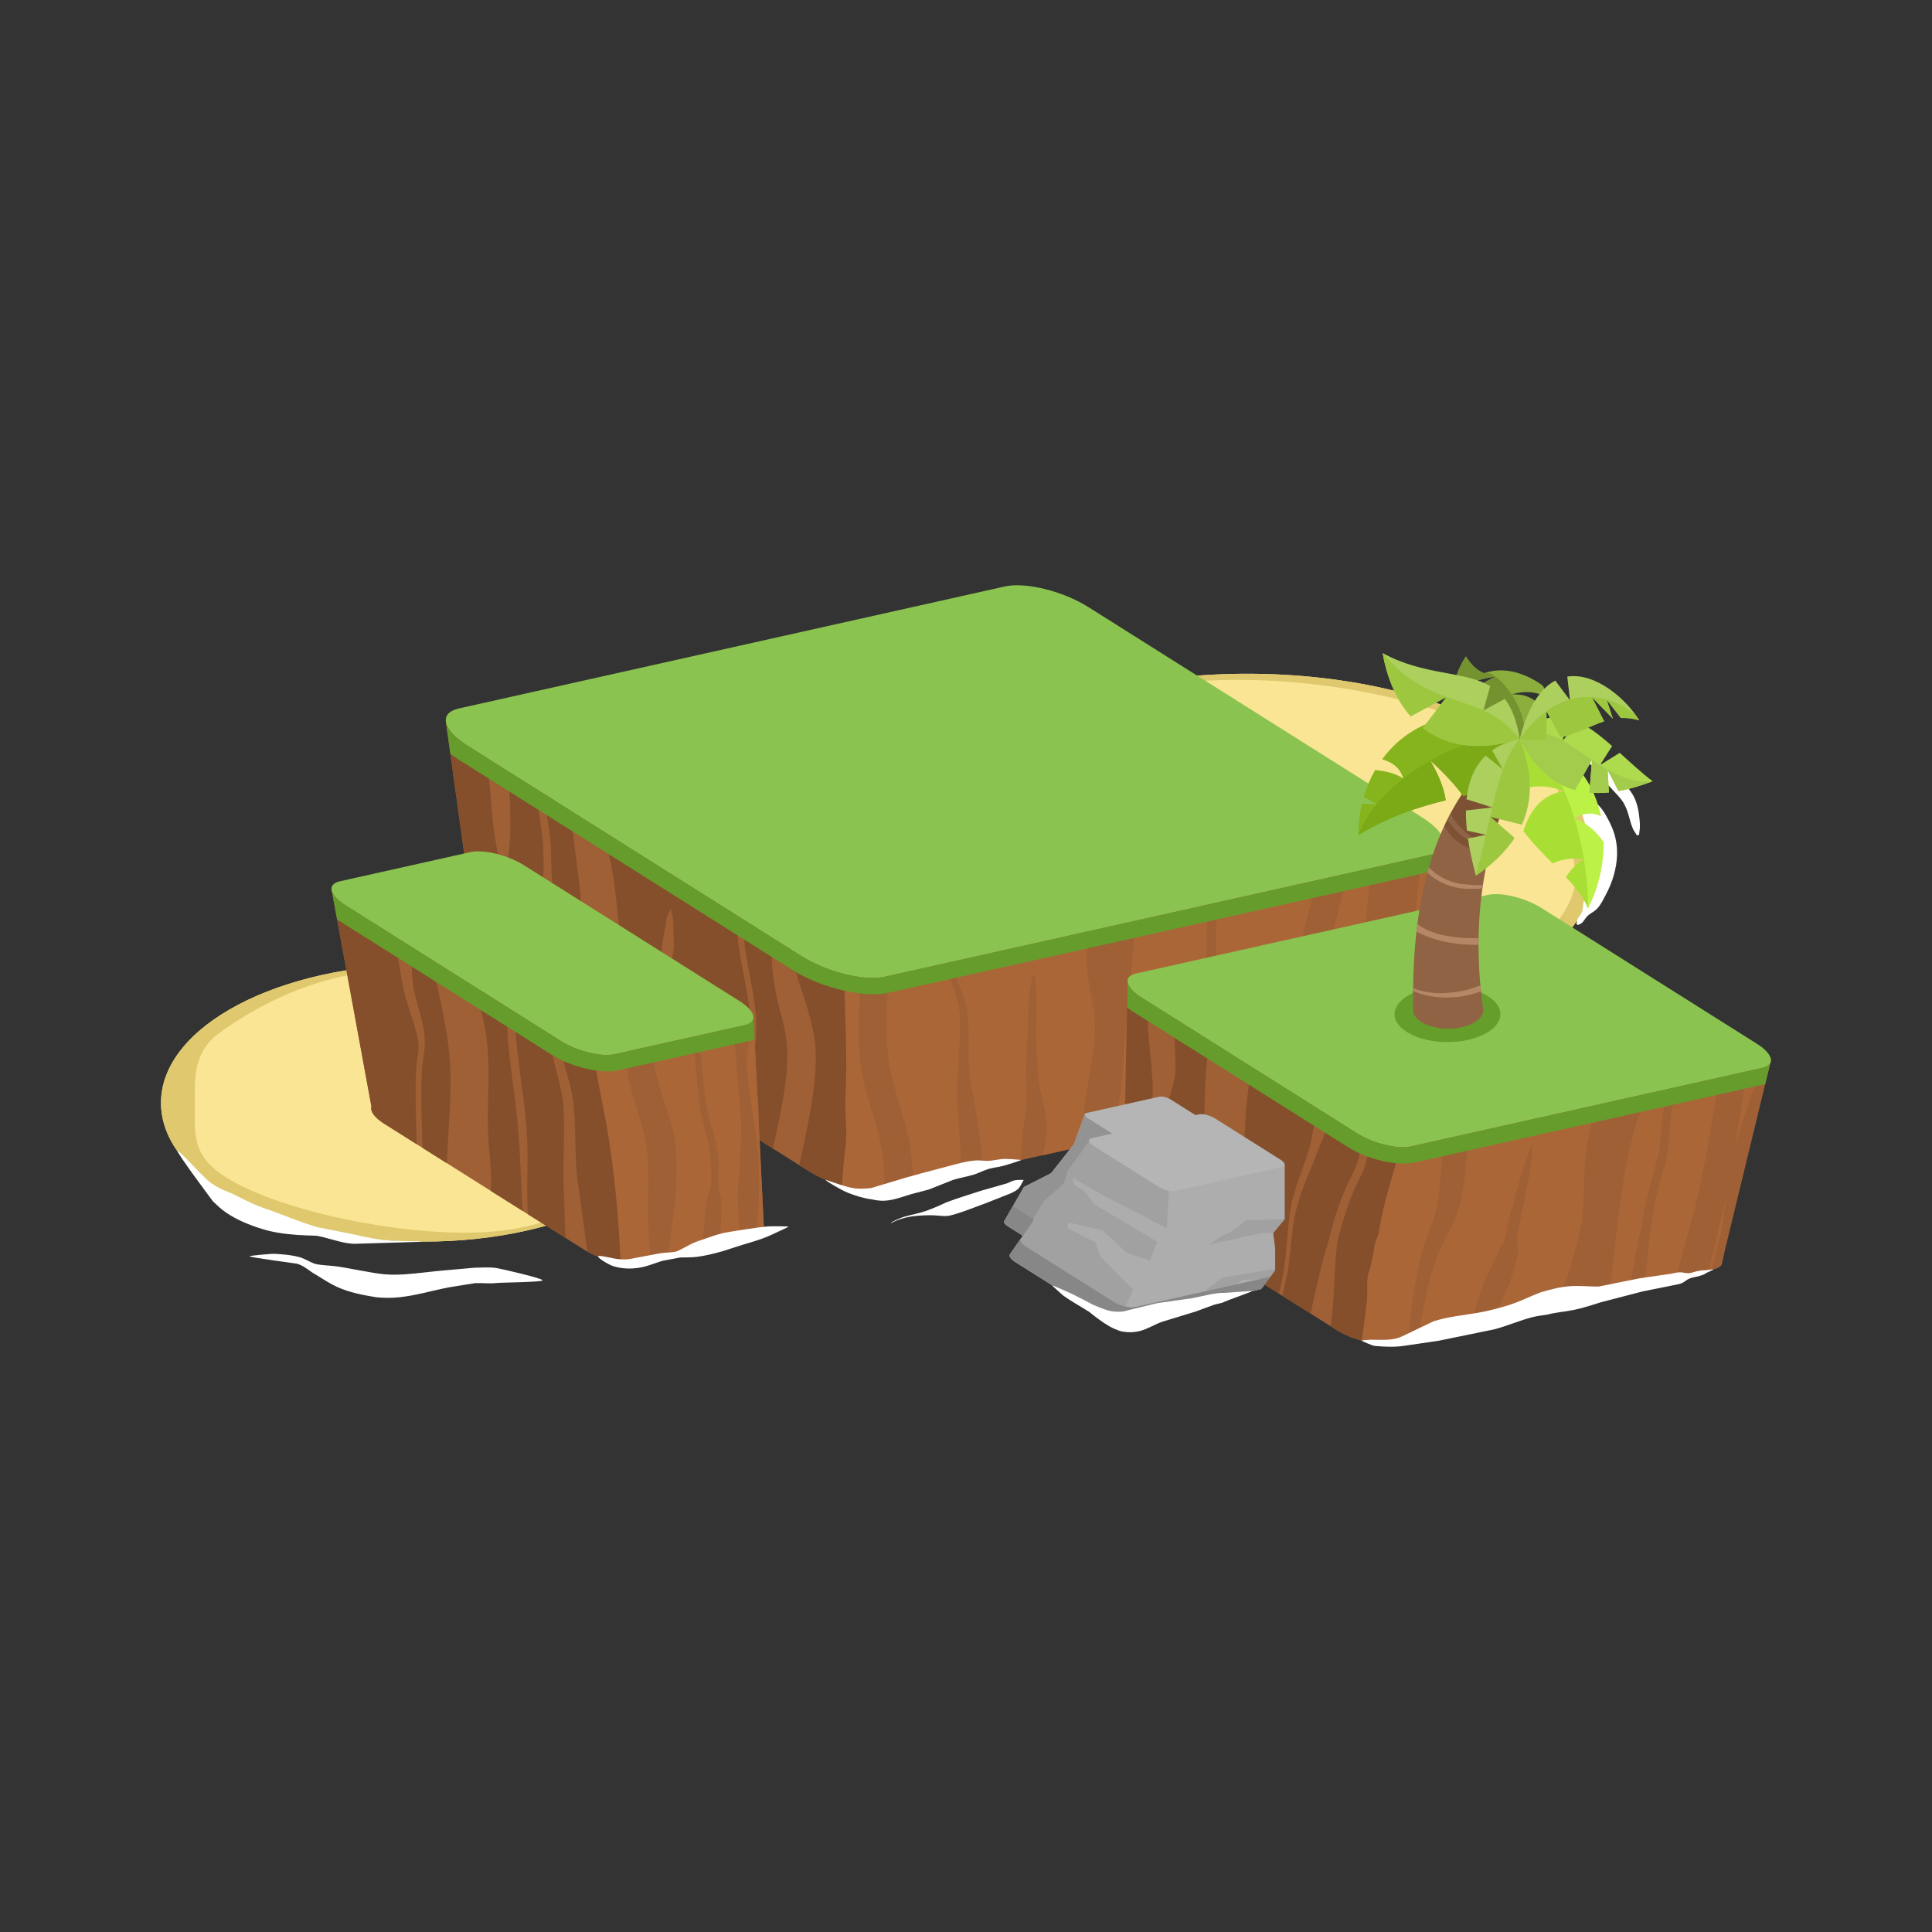 <?xml version="1.0" encoding="UTF-8" standalone="no"?><!DOCTYPE svg PUBLIC "-//W3C//DTD SVG 1.1//EN" "http://www.w3.org/Graphics/SVG/1.1/DTD/svg11.dtd"><svg width="100%" height="100%" viewBox="0 0 300 300" version="1.1" xmlns="http://www.w3.org/2000/svg" xmlns:xlink="http://www.w3.org/1999/xlink" xml:space="preserve" xmlns:serif="http://www.serif.com/" style="fill-rule:evenodd;clip-rule:evenodd;stroke-linejoin:round;stroke-miterlimit:2;"><rect x="0" y="0" width="300" height="300" fill="#333333" stroke="none"/><g id="_250" serif:id="250"><g id="_12" serif:id="12"><g><g><path d="M193.7,104.621c30,-0 54.356,12.85 54.356,28.679c-0,15.828 -24.356,28.679 -54.356,28.679c-29.999,-0 -54.355,-12.851 -54.355,-28.679c-0,-15.829 24.356,-28.679 54.355,-28.679Zm-127.874,45.092c22.532,0 40.826,9.652 40.826,21.541c-0,11.888 -18.294,21.54 -40.826,21.54c-22.533,0 -40.826,-9.652 -40.826,-21.54c-0,-11.889 18.293,-21.541 40.826,-21.541Z" style="fill:#f9e594;"/><path d="M193.7,104.621c30,-0 54.356,12.85 54.356,28.679c-0,15.828 -24.356,28.679 -54.356,28.679c-29.999,-0 -54.355,-12.851 -54.355,-28.679c-0,-15.829 24.356,-28.679 54.355,-28.679Zm-1.682,0.945c-17.467,0 -31.298,5.671 -40.9,12.58c-5.937,4.272 -9.582,9.455 -9.582,15.154c0,5.698 3.645,10.881 9.582,15.153c9.602,6.91 25.115,11.334 42.582,11.334c17.468,-0 36.282,-4.331 44.638,-12.704c8.616,-8.633 6.311,-11.843 5.034,-17.396c-1.682,-7.318 -0.592,-8.453 -6.529,-12.725c-9.602,-6.909 -27.357,-11.396 -44.825,-11.396Zm-126.192,44.147c22.532,0 40.826,9.652 40.826,21.541c-0,11.888 -18.294,21.54 -40.826,21.54c-22.533,0 -40.826,-9.652 -40.826,-21.54c-0,-11.889 18.293,-21.541 40.826,-21.541Zm-1.682,0.697c-12.987,-0 -22.843,4.768 -29.982,9.905c-4.295,3.09 -3.918,7.314 -3.918,11.437c0,4.122 -0.377,7.35 3.918,10.441c7.139,5.137 24.969,9.219 37.956,9.219c12.987,0 18.233,-4.082 25.372,-9.219c4.295,-3.091 6.97,-6.817 6.97,-10.939c-0,-4.123 -2.675,-7.849 -6.97,-10.939c-7.139,-5.137 -20.359,-9.905 -33.346,-9.905Z" style="fill:#dfc86d;"/></g><g><g><path d="M218.396,165.351c0.077,0.86 -0.546,1.531 -1.911,1.836l-78.888,17.627c-2.982,0.666 -8.38,-0.669 -12.047,-2.98l-48.238,-30.396c-2.195,-1.383 -3.276,-2.804 -3.151,-3.865l-4.94,-35.652l155.004,19.052l-5.829,34.378Z" style="fill:#9f6036;"/><path d="M137.335,184.866c-1.986,0.353 -4.906,-0.097 -7.686,-1.081c-1.457,-0.516 -1.837,-33.544 0.004,-32.959c1.417,0.449 2.844,0.765 4.161,0.918c-0.558,4.398 -0.679,8.875 -0.267,12.994c0.163,1.506 0.473,2.981 0.856,4.441c0.81,3.089 1.97,6.106 2.504,9.262c0.36,2.089 0.429,4.252 0.428,6.425Zm0.759,-33.359l8.509,-1.901c0.547,1.763 1.301,3.267 1.831,4.888c0.332,1.014 0.563,2.076 0.616,3.275c0.047,1.087 0.03,2.173 -0.017,3.261c-0.079,1.813 -0.173,3.624 -0.284,5.43c-0.049,0.805 -0.126,1.594 -0.148,2.4c-0.001,0.829 0.004,1.65 0.041,2.477c0.072,1.624 0.206,3.238 0.323,4.859c0.113,1.573 0.231,3.146 0.235,4.73c0.004,0.428 -0.006,0.862 -0.024,1.301l-7.358,1.644c-0.041,-2.084 -0.224,-4.157 -0.556,-6.164c-0.551,-3.286 -1.729,-6.436 -2.572,-9.652c-0.327,-1.249 -0.601,-2.508 -0.741,-3.795c-0.439,-3.776 -0.317,-7.875 0.064,-11.928c0.025,-0.275 0.053,-0.55 0.081,-0.825Zm9.433,-2.107l21.556,-4.817c-0.282,1.71 -0.411,3.444 -0.335,5.235c0.11,2.363 0.717,4.627 1.073,6.945c0.13,0.846 0.221,1.699 0.218,2.573c0.001,1.131 -0.093,2.265 -0.231,3.399c-0.345,2.831 -0.971,5.663 -1.328,8.456c-0.283,2.267 -0.48,4.561 -0.608,6.858l-5.888,1.316c0.155,-0.821 0.297,-1.645 0.409,-2.474c0.064,-0.475 0.124,-0.953 0.138,-1.432c0.014,-0.489 -0.023,-0.97 -0.054,-1.459c-0.151,-1.572 -0.581,-3.094 -0.916,-4.679c-0.204,-0.962 -0.329,-1.934 -0.408,-2.895c-0.133,-1.953 -0.223,-3.912 -0.244,-5.88c-0.022,-1.971 0.118,-3.945 0.046,-5.912c-0.036,-1.001 -0.165,-1.976 -0.256,-2.97c0.003,-0.124 -0.095,-0.226 -0.218,-0.229c-0.124,-0.003 -0.227,0.095 -0.229,0.219c-0.135,0.986 -0.321,1.95 -0.418,2.946c-0.191,1.963 -0.184,3.946 -0.281,5.92c-0.098,1.991 -0.205,3.974 -0.23,5.957c-0.024,0.92 0.05,1.849 0.079,2.788c0.018,0.603 0.015,1.198 0.001,1.8c-0.023,0.961 -0.127,1.882 -0.294,2.807c-0.065,0.473 -0.17,0.932 -0.232,1.404c-0.042,0.315 -0.064,0.632 -0.09,0.948c-0.104,1.312 -0.213,2.62 -0.33,3.929l-5.945,1.328c-0.004,-0.211 -0.009,-0.421 -0.017,-0.629c-0.071,-1.672 -0.218,-3.331 -0.449,-4.981c-0.269,-1.93 -0.593,-3.845 -0.922,-5.769c-0.081,-0.476 -0.182,-0.942 -0.266,-1.419c-0.134,-0.71 -0.271,-1.408 -0.329,-2.129c-0.237,-2.943 0.052,-5.925 -0.249,-8.872c-0.094,-0.968 -0.299,-1.845 -0.559,-2.681c-0.595,-1.907 -1.509,-3.587 -2.194,-5.601Zm28.869,-6.451l11.494,-2.568c-0.047,0.221 -0.09,0.444 -0.132,0.666c-0.696,3.685 -0.311,7.613 -0.455,11.395c-0.036,0.952 -0.18,1.865 -0.295,2.786c-0.036,0.371 -0.099,0.734 -0.135,1.107c-0.141,1.477 -0.282,2.961 -0.517,4.445c-0.703,4.439 -2.299,8.855 -2.471,13.314c-0.005,0.127 -0.007,0.253 -0.005,0.379l-11.518,2.573c0.066,-1.143 0.142,-2.283 0.249,-3.419c0.09,-0.098 0.185,-0.213 0.297,-0.365c0.182,-0.246 0.295,-0.426 0.412,-0.711c0.239,-0.583 0.342,-1.179 0.482,-1.805c0.096,-0.432 0.18,-0.861 0.237,-1.305c0.219,-1.716 0.277,-3.484 0.424,-5.258c0.603,-7.299 1.347,-14.844 1.933,-21.234Zm12.909,-2.884l15.167,-3.389c-0.676,2.539 -1.381,5.072 -1.963,7.605c-0.276,1.382 -0.504,2.768 -0.539,4.167c-0.049,1.961 0.204,3.87 0.103,5.836c-0.059,0.571 -0.107,1.138 -0.186,1.706c-0.319,2.282 -0.761,4.533 -1.212,6.783c-0.554,2.77 -1.201,5.521 -1.665,8.319l-11.636,2.6c0.868,-4.086 1.499,-8.321 2.019,-12.482c0.199,-1.597 0.38,-3.192 0.335,-4.78c-0.011,-0.407 -0.056,-0.806 -0.098,-1.21c-0.137,-1.209 -0.364,-2.409 -0.498,-3.655c-0.296,-2.759 -0.385,-5.597 -0.222,-8.353c0.063,-1.064 0.21,-2.11 0.395,-3.147Zm19.983,-4.465l3.7,-0.827c-0.461,2.967 -0.6,5.989 -1.047,8.959c-0.118,0.785 -0.256,1.566 -0.435,2.34c-1.236,5.473 -3.071,10.857 -4.479,16.319c-0.499,1.934 -0.979,3.872 -1.298,5.837c-0.057,0.348 -0.145,0.694 -0.143,1.047c0.001,0.12 0.021,0.226 0.041,0.338l-4.448,0.994c0.482,-2.474 0.988,-4.934 1.572,-7.379c0.537,-2.25 1.083,-4.495 1.65,-6.748c0.143,-0.567 0.306,-1.125 0.454,-1.692c0.534,-1.64 0.919,-3.269 1.263,-4.954c0.097,-0.475 0.19,-0.946 0.265,-1.425c0.165,-1.053 0.286,-2.112 0.53,-3.156c0.678,-3.215 1.629,-6.42 2.375,-9.653Zm11.442,-2.557l1.436,-0.321c1.145,-0.255 1.804,-0.751 1.999,-1.397l-5.769,34.026c0.077,0.86 -0.546,1.531 -1.911,1.836l-1.279,0.286c1.136,-4.809 2.266,-9.614 3.164,-14.485c0.96,-5.352 1.426,-10.854 1.971,-16.322c0.12,-1.211 0.247,-2.419 0.389,-3.623Zm-10.438,35.528l-0.304,0.068c0.352,-1.733 0.727,-3.464 1.171,-5.181c0.505,-1.957 1.063,-3.904 1.627,-5.85c-0.778,3.589 -1.637,7.156 -2.442,10.74c-0.017,0.074 -0.034,0.149 -0.052,0.223Z" style="fill:#ab6638;"/><path d="M76.734,151.056c-1.806,-1.26 -2.686,-2.52 -2.573,-3.483l-4.9,-35.362c0.228,1.054 1.366,2.335 3.353,3.588l3.181,2.004c0.024,1.042 0.049,2.078 0.127,3.087c0.3,2.782 0.429,5.571 0.807,8.34c0.257,1.878 0.676,3.684 1.024,5.552c0.14,1.244 0.521,2.453 0.712,3.691c0.079,0.51 0.112,1.024 0.102,1.541c-0.022,0.819 -0.134,1.623 -0.294,2.419c-0.383,1.901 -1.024,3.757 -1.309,5.671c-0.149,0.987 -0.215,1.97 -0.23,2.952Zm2.22,-31.262l4.446,2.801c0.004,0.184 0.011,0.369 0.02,0.554c0.054,1.129 0.172,2.264 0.331,3.397c0.233,1.661 0.538,3.313 0.6,4.957c0.048,1.359 0.071,2.719 0.039,4.079c-0.074,3.21 -0.331,6.412 -0.314,9.62c0.156,3.588 0.18,7.157 0.362,10.726l-7.126,-4.49c-0.032,-0.02 -0.064,-0.04 -0.095,-0.06c0,-0.013 0,-0.026 0,-0.038c0.013,-1.052 0.078,-2.103 0.244,-3.16c0.302,-1.902 0.952,-3.746 1.359,-5.633c0.178,-0.826 0.311,-1.66 0.348,-2.512c0.092,-1.432 -0.262,-2.849 -0.357,-4.282c-0.023,-0.345 -0.007,-0.686 0.01,-1.031c0.136,-1.895 0.363,-3.735 0.413,-5.63c0.074,-2.81 -0.124,-5.614 -0.232,-8.427c-0.021,-0.288 -0.037,-0.579 -0.048,-0.871Zm5.336,3.362l4.109,2.589c0.488,2.754 0.801,5.53 1.146,8.31c0.39,2.659 0.671,5.34 0.861,8.027c0.189,2.677 0.286,5.36 0.236,8.04c-0.01,0.601 -0.068,1.201 -0.149,1.801c-0.213,1.586 -0.569,3.167 -0.733,4.747c-0.077,0.836 -0.136,1.672 -0.165,2.508l-3.22,-2.029c0.113,-4.006 -0.274,-8 -0.418,-12.022l-0.435,-13.673c-0.079,-1.689 -0.348,-3.394 -0.661,-5.089c-0.199,-1.074 -0.425,-2.14 -0.571,-3.209Zm9.094,5.73l21.108,13.301c-0.009,0.261 -0.016,0.523 -0.019,0.785c-0.016,1.381 0.071,2.759 0.263,4.121c0.379,2.616 0.989,5.235 1.405,7.865c0.176,1.117 0.316,2.236 0.39,3.357c0.062,1.027 0.007,2.075 -0.105,3.127c-0.101,0.954 -0.215,1.914 -0.364,2.858c-0.105,0.659 -0.24,1.298 -0.323,1.946c-0.22,1.324 -0.431,2.595 -0.57,3.903c-0.06,0.555 -0.103,1.106 -0.13,1.662c-0.052,1.101 -0.107,2.198 -0.155,3.302l-12.474,-7.86c-0.055,-2.214 -0.245,-4.472 -0.256,-6.704c-0.006,-1.119 0.035,-2.231 0.164,-3.327c0.087,-0.737 0.234,-1.454 0.409,-2.161c0.432,-1.745 1.031,-3.434 1.399,-5.211c0.217,-0.916 0.44,-1.838 0.501,-2.78c0.016,-0.235 -0.004,-0.467 -0.008,-0.703c-0.018,-1.216 -0.046,-2.418 -0.104,-3.632c-0.005,-0.104 -0,-0.207 -0.019,-0.309c-0.083,-0.462 -0.247,-0.811 -0.377,-1.26c-0.194,0.414 -0.397,0.731 -0.534,1.168c-0.052,0.166 -0.064,0.339 -0.094,0.511c-0.231,1.351 -0.509,2.68 -0.692,4.039c-0.118,0.88 -0.146,1.767 -0.291,2.642c-0.342,1.759 -0.916,3.435 -1.322,5.163c-0.182,0.773 -0.331,1.555 -0.417,2.359c-0.124,1.159 -0.157,2.334 -0.139,3.516c0.027,1.91 0.186,3.838 0.277,5.742l-4.992,-3.146c-0.002,-1.698 -0.092,-3.396 -0.048,-4.982c0.062,-3.64 0.578,-7.321 0.536,-10.998c-0.021,-1.776 -0.3,-3.505 -0.492,-5.261c-0.082,-0.752 -0.133,-1.504 -0.231,-2.253c-0.139,-1.354 -0.32,-2.765 -0.556,-4.152c-0.16,-0.94 -0.343,-1.87 -0.564,-2.762c-0.24,-0.97 -0.639,-1.896 -0.93,-2.85c-0.102,-0.334 -0.19,-0.671 -0.246,-1.016Zm21.939,13.825l4.532,2.856c-0.095,1.931 -0.037,3.861 0.173,5.787c0.158,1.329 0.391,2.61 0.685,3.872c0.416,1.786 0.938,3.516 1.252,5.317c0.2,1.149 0.322,2.326 0.29,3.563c-0.057,3.695 -0.744,7.316 -1.511,10.935c-0.234,1.102 -0.483,2.203 -0.729,3.305l-2.307,-1.453c0.017,-0.284 0.024,-0.569 0.035,-0.852c0.052,-1.32 0.087,-2.632 0.028,-3.944c-0.035,-0.78 -0.105,-1.552 -0.189,-2.333c-0.126,-1.161 -0.309,-2.29 -0.434,-3.475c-0.038,-0.52 -0.083,-1.039 -0.066,-1.57c0.068,-2.158 0.501,-4.355 0.332,-6.462c-0.075,-1.147 -0.22,-2.293 -0.398,-3.437c-0.41,-2.626 -1.005,-5.244 -1.374,-7.856l-0.319,-4.253Zm7.571,4.77l1.555,0.98c1.932,1.218 4.312,2.184 6.613,2.767c0.161,6.472 0.545,12.945 0.221,19.433c-0.123,2.456 0.348,5.118 -0,7.556c-0.279,1.954 -0.41,3.921 -0.541,5.925c-1.831,-0.55 -3.662,-1.344 -5.192,-2.308l-1.449,-0.913c1.199,-5.559 2.539,-11.096 2.582,-16.77c-0.009,-1.542 -0.191,-3.006 -0.496,-4.428c-0.406,-1.898 -0.978,-3.728 -1.578,-5.58c-0.364,-1.125 -0.764,-2.243 -1.056,-3.429c-0.273,-1.069 -0.493,-2.146 -0.659,-3.233Z" style="fill:#854f2b;"/></g><g><path d="M267.397,195.983c-0,0.511 -0.405,0.908 -1.236,1.094l-50.852,11.362c-1.922,0.429 -5.401,-0.431 -7.766,-1.921l-31.094,-19.593c-1.572,-0.991 -2.257,-2.012 -1.975,-2.711l0.61,-31.94l99.916,12.361l-7.603,31.348Zm-148.779,-5.357c0.044,0.55 -0.358,0.979 -1.232,1.174l-18.853,4.212c-1.922,0.43 -5.401,-0.431 -7.765,-1.921l-31.095,-19.593c-1.533,-0.966 -2.223,-1.961 -1.994,-2.658l-6.208,-33.822l65.533,19.959l1.614,32.649Z" style="fill:#9f6036;"/><path d="M218.724,207.676l-3.415,0.763c-1.428,0.319 -3.715,-0.074 -5.767,-0.908c-0.709,-0.289 4.154,-30.074 5.739,-29.71c1.421,0.326 2.771,0.418 3.747,0.2l5.15,-1.151c-0.115,1.309 -0.196,2.623 -0.32,3.927c-0.074,0.781 -0.147,1.562 -0.219,2.343c-0.106,1.148 -0.196,2.295 -0.383,3.439c-0.121,0.807 -0.318,1.593 -0.57,2.369c-0.663,2.04 -1.575,4.011 -2.035,6.102c-0.971,3.93 -1.54,7.996 -1.88,12.075c-0.015,0.184 -0.031,0.367 -0.047,0.551Zm9.291,-31.664l19.721,-4.406c-0.183,0.82 -0.356,1.643 -0.541,2.461c-0.398,1.767 -0.752,3.538 -0.972,5.323c-0.334,2.734 -0.207,5.502 -0.395,8.238c-0.073,1.057 -0.199,2.109 -0.435,3.152c-0.31,1.372 -0.645,2.721 -1.015,4.06c-0.368,1.329 -0.772,2.649 -1.225,3.973c-0.249,0.729 -0.558,1.444 -0.797,2.183c-0.16,0.498 -0.339,0.996 -0.463,1.503l-9.922,2.217c0.288,-0.662 0.6,-1.312 0.903,-1.973c0.391,-0.853 0.773,-1.715 1.159,-2.59c0.129,-0.295 0.265,-0.589 0.379,-0.893c0.453,-1.219 0.796,-2.489 1.116,-3.819c0.093,-0.465 0.241,-0.919 0.217,-1.39c-0.018,-0.345 -0.169,-0.587 -0.188,-0.932c-0.056,-1.023 0.201,-2.039 0.386,-3.046c0.487,-2.478 1.067,-4.935 1.511,-7.422c0.089,-0.501 0.17,-1 0.231,-1.505c0.145,-1.193 0.211,-2.362 0.294,-3.56c0.006,-0.03 -0.013,-0.059 -0.043,-0.065c-0.03,-0.006 -0.059,0.013 -0.065,0.043c-0.391,1.131 -0.82,2.216 -1.205,3.349c-0.163,0.48 -0.31,0.961 -0.452,1.447c-0.708,2.428 -1.34,4.874 -1.986,7.318c-0.282,1.018 -0.268,2.119 -0.678,3.093c-0.122,0.288 -0.358,0.421 -0.502,0.699c-0.169,0.329 -0.268,0.681 -0.425,1.018c-0.526,1.269 -1.174,2.419 -1.714,3.605c-0.435,0.954 -0.819,1.915 -1.155,2.884c-0.356,1.026 -0.608,2.064 -0.851,3.118c-0.105,0.454 -0.203,0.91 -0.29,1.371l-8.238,1.841c0.17,-1.317 0.361,-2.632 0.609,-3.937c0.498,-2.608 1.14,-5.177 1.94,-7.679c0.675,-1.952 1.78,-3.733 2.648,-5.612c0.418,-0.906 0.77,-1.83 1.034,-2.792c0.318,-1.227 0.58,-2.459 0.76,-3.708c0.117,-0.816 0.196,-1.637 0.259,-2.459c0.131,-1.704 0.26,-3.405 0.39,-5.108Zm27.879,-6.229l3.442,-0.769c-0.281,0.694 -0.518,1.404 -0.732,2.12c-0.242,0.817 -0.389,1.638 -0.489,2.464c-0.222,1.839 -0.2,3.692 -0.576,5.528l-1.931,7.325c-0.239,1.237 -0.449,2.482 -0.689,3.722c-0.358,1.857 -0.778,3.701 -1.115,5.566c-0.257,1.419 -0.512,2.84 -0.738,4.264l-3.253,0.726c0.852,-5.021 1.199,-10.19 1.953,-15.255c0.549,-3.691 1.214,-7.345 2.28,-10.88c0.384,-1.319 0.876,-2.59 1.419,-3.843c0.14,-0.323 0.283,-0.646 0.429,-0.968Zm4.893,-1.093l6.299,-1.407c-1.168,5.589 -1.887,11.263 -3.1,16.895c-0.996,4.772 -2.655,9.414 -3.607,14.19l-5.106,1.141c0.162,-1.155 0.309,-2.314 0.459,-3.471c0.241,-1.873 0.408,-3.751 0.671,-5.617c0.176,-1.245 0.394,-2.481 0.604,-3.716c0.084,-0.482 0.186,-0.96 0.302,-1.435c0.481,-1.969 1.166,-3.889 1.557,-5.879c0.367,-1.876 0.34,-3.766 0.544,-5.645c0.082,-0.756 0.202,-1.511 0.412,-2.261c0.262,-0.945 0.628,-1.856 0.96,-2.781c0.001,-0.005 0.003,-0.009 0.005,-0.014Zm10.544,-2.356l2.086,-0.466c-0.697,1.975 -1.396,3.949 -2.061,5.936c-0.583,1.742 -1.137,3.494 -1.645,5.263c-0.118,0.46 -0.233,0.921 -0.344,1.383c0.422,-2.558 0.813,-5.115 1.222,-7.667c0.238,-1.485 0.479,-2.968 0.742,-4.449Zm-3.472,27.741l-0.462,1.908c-0,0.244 -0.093,0.463 -0.281,0.645c0.235,-0.855 0.482,-1.703 0.743,-2.553Zm-2.079,3.087l-0.476,0.106c0.986,-3.9 1.949,-7.807 2.771,-11.742c-0.185,1.437 -0.348,2.874 -0.565,4.314c-0.084,0.554 -0.157,1.098 -0.274,1.635c-0.42,1.942 -1.062,3.774 -1.456,5.687Zm-164.786,-1.699l-2.461,0.549c-1.066,0.239 -2.611,0.08 -4.18,-0.363c-1.259,-0.356 -5.077,-32.853 -3.872,-32.475c1.834,0.575 3.69,0.802 4.937,0.523l1.791,-0.4c0.018,1.314 0.111,2.623 0.331,3.904c0.558,2.976 1.687,5.766 2.42,8.667c0.274,1.087 0.491,2.192 0.566,3.338c0.097,1.24 0.117,2.479 0.131,3.717c0.021,1.917 -0.058,3.829 -0.042,5.747c0.019,2.215 0.195,4.387 0.364,6.594c0.005,0.066 0.01,0.132 0.015,0.199Zm0.431,-33.108l6.172,-1.379c0.2,2.284 0.386,4.569 0.622,6.849c0.144,1.399 0.307,2.796 0.504,4.188c0.264,1.905 0.897,3.747 1.292,5.627c0.161,0.77 0.28,1.547 0.312,2.338c0.054,1.551 0.239,3.128 -0.056,4.654c-0.086,0.445 -0.33,0.785 -0.436,1.227c-0.148,0.609 -0.19,1.234 -0.256,1.858c-0.209,1.971 -0.418,3.952 -0.477,5.934l-5.376,1.201c0.274,-2.035 0.588,-4.059 0.866,-6.111c0.118,-0.87 0.19,-1.743 0.262,-2.618c0.197,-2.399 0.267,-4.805 0.154,-7.221c-0.099,-1.424 -0.358,-2.8 -0.711,-4.149c-0.736,-2.812 -1.896,-5.501 -2.477,-8.384c-0.285,-1.309 -0.365,-2.659 -0.395,-4.014Zm7.042,-1.574l5.383,-1.202c0.027,0.591 0.077,1.182 0.12,1.773c0.057,0.8 0.226,1.568 0.293,2.366c0.071,0.85 0.062,1.703 0.136,2.548c0.083,1.126 0.228,2.239 0.339,3.355c0.111,1.106 0.208,2.211 0.273,3.322c0.085,1.451 0.086,2.897 0.032,4.368c-0.038,1.894 -0.212,3.785 -0.339,5.694c-0.06,0.897 -0.133,1.795 -0.141,2.696c-0.003,0.39 0.027,0.777 0.042,1.167c0.075,1.835 0.172,3.661 0.373,5.47l-3.171,0.709c0.091,-1.728 0.167,-3.456 0.195,-5.185c0.011,-0.636 0.04,-1.273 -0.05,-1.902c-0.066,-0.458 -0.278,-0.824 -0.334,-1.282c-0.194,-1.578 0.017,-3.176 -0.086,-4.76c-0.052,-0.857 -0.197,-1.696 -0.389,-2.527c-0.426,-1.849 -1.088,-3.655 -1.385,-5.531c-0.214,-1.378 -0.396,-2.759 -0.56,-4.144c-0.272,-2.308 -0.494,-4.622 -0.731,-6.935Zm8.115,-1.99c0.289,-0.218 0.428,-0.496 0.422,-0.814l1.614,32.649c0.042,0.525 -0.323,0.94 -1.117,1.146c0.065,-1.898 0.23,-3.8 0.334,-5.715c0.018,-0.345 0.018,-0.69 0.022,-1.036c0.015,-1.294 0.03,-2.587 -0.011,-3.877c-0.043,-1.319 -0.151,-2.621 -0.286,-3.924c-0.173,-1.597 -0.461,-3.147 -0.729,-4.711c-0.175,-1.024 -0.347,-2.046 -0.484,-3.076c-0.144,-1.086 -0.232,-2.181 -0.304,-3.281c-0.042,-0.813 -0.1,-1.632 -0.046,-2.45c0.051,-0.779 0.241,-1.525 0.328,-2.304c0.097,-0.868 0.225,-1.738 0.257,-2.607Z" style="fill:#ab6638;"/><path d="M179.899,189.098l-3.45,-2.173c-1.572,-0.991 -2.257,-2.012 -1.975,-2.711l0.608,-31.844c0.019,0.716 0.766,1.636 2.189,2.532l1.09,0.687c-0.028,0.304 -0.053,0.609 -0.074,0.915c-0.072,1.059 -0.078,2.123 -0.021,3.189c0.12,2.286 0.481,4.573 0.572,6.843c0.141,0.979 0.184,1.927 0.155,2.9c-0.029,0.969 -0.043,1.913 -0.116,2.877c-0.05,0.664 -0.153,1.321 -0.176,1.988c-0.042,0.794 -0.012,1.602 0.057,2.415c0.15,1.773 0.494,3.572 0.665,5.293c0.059,0.522 0.089,1.053 0.136,1.587c0.111,1.253 0.272,2.515 0.315,3.787c0.02,0.574 0.023,1.147 0.025,1.715Zm2.457,-30.992l5.662,3.568c-0.108,0.488 -0.21,0.977 -0.304,1.468c-0.225,1.173 -0.399,2.355 -0.48,3.555c-0.202,3.389 -0.282,6.801 -0.134,10.198c0.097,2.225 0.392,4.415 0.407,6.63c0.01,1.407 -0.053,2.808 -0.19,4.206c-0.28,0.82 -0.57,1.64 -0.848,2.467c-0.278,0.844 -0.485,1.746 -0.588,2.67l-4.658,-2.935c-0.006,-0.838 0.001,-1.689 0.041,-2.542c0.058,-1.238 0.212,-2.469 0.216,-3.696c0.002,-0.633 -0.043,-1.261 -0.091,-1.88c-0.167,-1.71 -0.511,-3.499 -0.651,-5.261c-0.057,-0.721 -0.078,-1.436 -0.035,-2.139c0.039,-0.499 0.08,-0.998 0.186,-1.486c0.473,-2.172 1.366,-4.182 1.627,-6.434c0.041,-2.292 -0.153,-4.618 -0.175,-6.929c-0.004,-0.487 -0.002,-0.974 0.015,-1.46Zm11.912,7.507l10.31,6.496c-0.193,0.926 -0.387,1.852 -0.568,2.769c-0.203,1.031 -0.357,2.042 -0.576,3.024c-0.619,2.11 -1.435,4.142 -2.111,6.225c-0.295,0.909 -0.568,1.826 -0.78,2.765c-0.248,1.195 -0.379,2.419 -0.499,3.653c-0.178,1.814 -0.312,3.646 -0.516,5.427c-0.143,1.228 -0.371,2.453 -0.648,3.671c-0.093,0.411 -0.192,0.821 -0.295,1.23l-8.798,-5.544c0.11,-0.457 0.194,-0.927 0.284,-1.394c0.156,-0.814 0.214,-1.641 0.464,-2.389c0.573,-1.758 1.196,-3.482 1.67,-5.251c0.338,-1.257 0.603,-2.535 0.74,-3.856l0.512,-9.847c0.201,-2.335 0.542,-4.653 0.811,-6.979Zm12.238,7.711l4.177,2.632c0.316,0.199 0.65,0.388 0.998,0.565c-0.275,1.401 -0.547,2.803 -0.969,4.137c-0.119,0.382 -0.273,0.757 -0.443,1.129c-0.421,0.921 -0.936,1.822 -1.324,2.735c-0.543,1.276 -1.051,2.67 -1.505,4.08c-0.454,1.411 -0.855,2.838 -1.168,4.187c-1.099,3.459 -1.833,6.926 -2.598,10.419c-0.056,0.255 -0.112,0.511 -0.168,0.766l-4.411,-2.78c0.125,-0.471 0.245,-0.944 0.358,-1.418c0.294,-1.236 0.54,-2.48 0.699,-3.728c0.268,-2.071 0.369,-4.223 0.718,-6.312c0.149,-0.89 0.363,-1.76 0.613,-2.614c0.237,-0.9 0.528,-1.777 0.85,-2.643c0.77,-2.065 1.704,-4.061 2.432,-6.151c0.367,-0.847 0.741,-1.706 1.047,-2.618c0.261,-0.779 0.488,-1.579 0.694,-2.386Zm6.386,3.745c1.543,0.62 3.204,1.008 4.583,1.063c-0.619,2.121 -1.193,4.27 -1.827,6.383c-0.682,2.271 -1.167,4.539 -1.552,6.843c-0.113,0.682 -0.54,1.323 -0.638,2.008c-0.195,1.364 -0.483,2.908 -0.913,4.198c-0.411,1.234 -0.142,2.972 -0.274,4.289c-0.21,2.099 -0.532,4.209 -0.809,6.312c-1.365,-0.351 -2.773,-0.925 -3.919,-1.647l-0.927,-0.585c0.164,-1.072 0.282,-2.15 0.366,-3.232c0.248,-3.197 0.229,-6.379 0.652,-9.606c0.286,-1.317 0.651,-2.713 1.079,-4.09c0.428,-1.375 0.917,-2.731 1.436,-3.976c0.378,-0.905 0.883,-1.797 1.294,-2.71c0.189,-0.423 0.36,-0.849 0.493,-1.283c0.393,-1.284 0.698,-2.619 0.956,-3.967Zm-148.201,0.591l-5.018,-3.162c-1.533,-0.966 -2.223,-1.961 -1.994,-2.658l-6.13,-33.398c0.226,0.644 0.939,1.398 2.111,2.136l7.606,4.793c0.301,2.08 0.649,4.173 1.023,6.23c0.119,0.653 0.227,1.303 0.368,1.943c0.483,2.238 1.372,4.373 1.941,6.591c0.137,0.534 0.272,1.065 0.359,1.613c0.052,0.416 0.058,0.83 0.027,1.244c-0.079,1.039 -0.333,2.069 -0.374,3.112c-0.083,1.906 -0.085,3.844 -0.057,5.787c0.028,1.928 0.088,3.861 0.138,5.769Zm-0.831,-30.654l3.03,1.909c0.682,2.861 1.399,5.791 1.972,8.733c0.521,2.675 0.922,5.359 1.04,8.01c0.094,1.896 0.064,3.787 -0.011,5.678c-0.122,3.089 -0.377,6.176 -0.524,9.27l-3.776,-2.379c-0.056,-2.096 -0.128,-4.225 -0.158,-6.349c-0.027,-1.925 -0.017,-3.846 0.069,-5.734c0.051,-1.03 0.29,-2.045 0.401,-3.068c0.051,-0.472 0.08,-0.944 0.048,-1.423c-0.032,-0.893 -0.14,-1.769 -0.323,-2.637c-0.408,-1.937 -1.119,-3.809 -1.45,-5.761c-0.265,-2.04 -0.278,-4.147 -0.318,-6.249Zm9.559,6.023l5.503,3.468c-0.105,1.324 -0.207,2.653 -0.126,3.961c0.063,1.001 0.152,2.002 0.259,3.002c0.422,3.941 1.11,7.877 1.395,11.834c0.393,4.254 0.396,8.504 0.723,12.751l-4.97,-3.131c0.036,-0.47 0.058,-0.942 0.059,-1.416c0.004,-2.544 -0.369,-5.111 -0.469,-7.604c-0.139,-3.286 0.08,-6.607 0.044,-9.908c-0.016,-1.491 -0.083,-2.976 -0.244,-4.453c-0.166,-1.378 -0.414,-2.706 -0.761,-4.005c-0.405,-1.516 -0.919,-2.987 -1.413,-4.499Zm6.781,4.273l5.313,3.348c-0.018,0.731 -0.007,1.462 0.107,2.19c0.348,2.163 1.035,4.255 1.486,6.395c0.184,0.875 0.325,1.758 0.384,2.659c0.054,0.861 0.084,1.723 0.092,2.584c0.016,1.747 -0.024,3.493 -0.063,5.24c-0.04,1.787 -0.079,3.568 0.032,5.358c0.128,2.382 0.136,4.771 0.267,7.157l-5.841,-3.681c-0.041,-0.644 -0.07,-1.289 -0.087,-1.934c-0.071,-2.66 0.063,-5.315 0.02,-7.977c-0.019,-1.146 -0.082,-2.293 -0.16,-3.44c-0.286,-3.973 -0.97,-7.925 -1.401,-11.881c-0.106,-0.981 -0.199,-1.963 -0.264,-2.945c-0.067,-1.015 0.021,-2.044 0.115,-3.073Zm6.692,4.217l0.181,0.114c1.479,0.932 3.365,1.635 5.09,1.968c0.062,0.329 0.12,0.656 0.167,0.982c0.531,3.719 1.397,7.378 2.008,11.042c1.003,6.018 1.587,12.008 1.916,18.25c0.038,0.729 0.09,1.458 0.145,2.187c-1.658,-0.19 -3.61,-0.813 -5.183,-1.703l-1.324,-9.534c-0.198,-1.274 -0.342,-2.547 -0.417,-3.829c-0.18,-3.071 -0.097,-6.153 -0.395,-9.223c-0.085,-0.973 -0.259,-1.926 -0.477,-2.869c-0.489,-2.109 -1.207,-4.166 -1.591,-6.301c-0.066,-0.36 -0.102,-0.722 -0.12,-1.084Z" style="fill:#854f2b;"/></g><g><path d="M168.995,94.263l51.835,32.663c3.941,2.483 4.54,5.081 1.336,5.796l-84.771,18.942c-3.204,0.716 -9.005,-0.719 -12.946,-3.203l-51.835,-32.662c-3.941,-2.484 -4.539,-5.081 -1.335,-5.797l84.771,-18.941c3.204,-0.716 9.005,0.719 12.945,3.202Zm70.403,46.757l33.413,21.055c2.54,1.6 2.926,3.275 0.861,3.736l-54.644,12.21c-2.065,0.461 -5.804,-0.464 -8.345,-2.065l-33.412,-21.054c-2.541,-1.601 -2.927,-3.275 -0.861,-3.737l54.643,-12.209c2.066,-0.462 5.805,0.463 8.345,2.064Zm-157.996,-6.64l33.413,21.054c2.541,1.601 2.926,3.275 0.861,3.737l-20.258,4.526c-2.065,0.462 -5.805,-0.463 -8.345,-2.064l-33.413,-21.055c-2.54,-1.6 -2.926,-3.275 -0.861,-3.736l20.259,-4.526c2.065,-0.462 5.804,0.463 8.344,2.064Z" style="fill:#8bc350;"/><path d="M223.542,134.997c-0.254,0.087 -0.527,0.163 -0.817,0.228l-84.771,18.941c-3.673,0.821 -10.355,-0.689 -14.872,-3.535l-51.835,-32.663c-0.479,-0.302 -0.917,-0.608 -1.315,-0.915l-0.671,-4.842c0.228,1.054 1.366,2.335 3.353,3.588l51.835,32.662c3.941,2.484 9.742,3.919 12.946,3.203l84.771,-18.942c1.145,-0.255 1.804,-0.751 1.999,-1.397l-0.623,3.672Z" style="fill:#669c2c;"/><path d="M274.101,168.343l-54.514,12.18c-2.534,0.566 -7.154,-0.433 -10.271,-2.397l-33.413,-21.055c-0.326,-0.205 -0.625,-0.415 -0.899,-0.627l0.078,-4.074c0.019,0.716 0.766,1.636 2.189,2.532l33.412,21.054c2.541,1.601 6.28,2.526 8.345,2.065l54.644,-12.21c0.639,-0.143 1.044,-0.402 1.222,-0.74l-0.793,3.272Zm-156.928,-6.958c-0.282,0.114 -0.594,0.211 -0.938,0.288l-20.258,4.527c-2.534,0.566 -7.154,-0.434 -10.271,-2.398l-33.361,-21.021l-0.796,-4.339c0.226,0.644 0.939,1.398 2.111,2.136l33.413,21.055c2.54,1.601 6.28,2.526 8.345,2.064l20.258,-4.526c0.903,-0.202 1.338,-0.636 1.328,-1.194l0.169,3.408Z" style="fill:#669c2c;"/></g></g><g><path d="M158.831,191.876l-2.328,-1.467c-0.491,-0.309 -0.681,-0.629 -0.542,-0.829c0.004,-0.006 0.008,-0.011 0.012,-0.017l3.026,-5.236l4.223,-2.152l3.58,-4.562l1.663,-4.647l22.237,6.794l8.793,1.096l-0,8.413l-1.79,2.172l0.302,2.436l-0.001,3.345l-1.943,2.656l-0.011,-0.002c-0.043,0.172 -0.211,0.304 -0.511,0.371l-21.484,4.8c-0.812,0.182 -2.282,-0.182 -3.28,-0.811l-13.137,-8.278c-0.723,-0.456 -1.002,-0.927 -0.793,-1.221l1.984,-2.861Z" style="fill:#adadad;"/><path d="M175.982,200.248l-2.317,4.845c-0.837,0.025 -2.035,-0.319 -2.888,-0.857l-13.137,-8.278c-0.723,-0.456 -1.002,-0.927 -0.793,-1.221l1.984,-2.861l-2.328,-1.467c-0.491,-0.309 -0.681,-0.629 -0.542,-0.829c0.004,-0.006 0.008,-0.011 0.012,-0.017l3.026,-5.236l4.223,-2.152l3.58,-4.562l1.638,-4.576c-0.022,0.153 0.133,0.359 0.451,0.56l3.86,2.432l-3.242,0.724c-0.628,0.141 -0.51,0.65 0.262,1.137l10.162,6.403c0.455,0.286 1.035,0.502 1.563,0.602l-0.313,5.828l-9.817,-5.083l-4.785,-2.741l0.15,1.046l1.707,1.04l1.532,2.05l9.773,5.806l-0.254,0.374l-0.897,2.541l-3.638,-1.245l-3.788,-3.489l-5.282,-1.196l-0.15,0.847l4.386,2.243l0.697,2.143l4.585,4.634l0.58,0.555Zm23.513,-10.979l-1.781,2.16l-2.128,0.091l-7.824,1.745l1.644,-1.196l1.745,-0.798l2.292,-1.744l6.052,-0.258Zm-1.489,7.769l-0,0.184l-0.984,1.345l-4.127,0.18l-1.545,0.996l-4.485,1.147l0.598,-0.698l2.292,-1.794l8.251,-1.36Z" style="fill:#a1a1a1;"/><path d="M158.831,191.876l-2.328,-1.467c-0.491,-0.309 -0.681,-0.629 -0.542,-0.829c0.004,-0.006 0.008,-0.011 0.012,-0.017l3.026,-5.236l4.223,-2.152l3.58,-4.562l1.638,-4.576c-0.022,0.153 0.133,0.359 0.451,0.56l3.86,2.432l-3.242,0.724c-0.275,0.062 -0.407,0.194 -0.403,0.364l-0.007,0.001l-1.316,1.953l-1.993,2.712l-0.598,1.953l-3.11,2.791l-3.251,5.349Z" style="fill:#939393;"/><path d="M197.251,198.253l-1.188,1.625l-0.011,-0.002c-0.043,0.172 -0.211,0.304 -0.511,0.371l-21.484,4.8c-0.812,0.182 -2.282,-0.182 -3.28,-0.811l-13.137,-8.278c-0.723,-0.456 -1.002,-0.927 -0.793,-1.221l1.984,-2.861l-2.328,-1.467c-0.491,-0.309 -0.681,-0.629 -0.542,-0.829c0.004,-0.006 0.008,-0.011 0.012,-0.017l1.301,-2.251l3.294,2.076l-2.041,2.946c-0.216,0.303 0.071,0.788 0.816,1.257l13.522,8.521c1.029,0.648 2.542,1.022 3.378,0.835l21.008,-4.694Z" style="fill:#878787;"/><path d="M185.625,173.152l0.504,-0.112c0.628,-0.14 1.765,0.141 2.538,0.628l10.162,6.403c0.773,0.487 0.89,0.996 0.262,1.137l-16.62,3.713c-0.628,0.14 -1.765,-0.141 -2.538,-0.628l-10.162,-6.403c-0.772,-0.487 -0.89,-0.996 -0.262,-1.137l3.242,-0.724l-3.86,-2.432c-0.526,-0.332 -0.606,-0.679 -0.178,-0.774l11.323,-2.531c0.428,-0.095 1.203,0.097 1.73,0.428l3.859,2.432Z" style="fill:#b5b5b5;"/></g></g><path d="M33.056,186.526c-0,0 -5.689,-7.592 -5.469,-7.784c0.219,-0.191 3.222,3.266 4.743,4.608c0.64,0.564 1.36,0.942 2.084,1.301c0.588,0.289 1.184,0.477 1.766,0.76c1.329,0.647 2.616,1.344 3.982,1.882c0.887,0.349 1.799,0.633 2.696,0.969c2.153,0.807 4.253,1.669 6.495,2.313l5.717,1.126c1.293,0.299 2.637,0.618 4.049,0.785c2.083,0.247 4.222,0.238 6.183,0.269c0.021,-0 0.039,0.017 0.04,0.038c-0,0.022 -0.017,0.04 -0.039,0.04l-10.392,0.308c-0.407,-0.03 -0.816,-0.071 -1.223,-0.146c-1.527,-0.281 -3.034,-0.841 -4.54,-1.11c-2.024,-0.056 -4,-0.135 -5.974,-0.468c-0.859,-0.144 -1.703,-0.345 -2.531,-0.602c-1.958,-0.606 -3.878,-1.391 -5.573,-2.554c-0.733,-0.503 -1.366,-1.106 -2.014,-1.735Zm62.259,10.112c-0.791,-0.229 -2.557,-1.329 -2.445,-1.556c0.111,-0.226 1.981,0.259 2.71,0.378c0.708,0.115 1.425,0.14 2.109,0.057l4.938,-0.927c0.742,-0.123 1.503,-0.066 2.237,-0.218c0.171,-0.035 0.329,-0.109 0.493,-0.171c0.815,-0.398 1.535,-0.847 2.367,-1.213c0.533,-0.235 1.088,-0.404 1.639,-0.595c0.831,-0.288 1.656,-0.593 2.506,-0.816c0.574,-0.151 1.159,-0.238 1.741,-0.347c1.155,-0.185 3.74,-0.607 5.582,-0.793c0.434,-0.044 3.236,-0.02 3.257,0.032c0.021,0.052 -2.45,1.177 -2.873,1.372c-1.683,0.777 -4.248,1.403 -5.351,1.794c-0.772,0.234 -1.526,0.522 -2.306,0.733c-1.187,0.322 -2.38,0.621 -3.598,0.781c-0.917,0.121 -1.783,0.093 -2.706,0.114l-2.72,0.51c-0.983,0.29 -1.944,0.7 -2.951,0.944c-0.711,0.172 -1.438,0.244 -2.163,0.265c-0.813,0.006 -1.653,-0.109 -2.466,-0.344Zm36.405,-11.403c-1.146,-0.44 -3.563,-1.924 -3.527,-2.011c0.035,-0.088 3.026,1.114 4.446,1.288c0.927,0.113 1.831,0.07 2.723,-0.052l5.314,-1.602l2.742,-0.758l4.029,-1.065c1.185,-0.315 2.627,-0.746 4.162,-0.844c0.609,-0.039 1.182,0.095 1.794,0.072c0.899,-0.034 1.768,-0.302 2.6,-0.306c0.713,-0.003 2.008,0.098 2.615,0.16c-0.613,0.26 -1.909,0.633 -2.66,0.868c-0.757,0.237 -1.609,0.282 -2.424,0.521c-0.817,0.239 -1.541,0.651 -2.337,0.892c-1.114,0.339 -2.215,0.508 -3.117,0.787l-3.866,1.527l-2.713,0.714c-1.363,0.406 -2.75,0.959 -4.185,1.022c-0.672,0.03 -1.3,-0.07 -1.959,-0.212c-1.231,-0.159 -2.431,-0.537 -3.637,-1.001Zm33.348,15.912c-0.089,-0.065 -1.728,-1.532 -1.711,-1.562c0.018,-0.031 2.001,0.834 2.103,0.877c1.48,0.632 2.878,1.426 4.311,2.16c0.779,0.313 1.533,0.653 2.343,0.878c0.728,0.202 1.44,0.21 2.209,0.162l5.356,-1.303l5.422,-0.768l3.057,-0.644c0.594,-0.072 1.181,-0.223 1.777,-0.185c0.245,0.016 4.567,-0.339 4.579,-0.295c0.012,0.043 -4.06,1.513 -4.29,1.636c-0.526,0.28 -1.139,0.326 -1.708,0.505l-2.871,1.051l-5.196,1.589c-1.161,0.404 -2.244,1.126 -3.446,1.428c-1.018,0.255 -2.063,0.257 -3.113,-0.003c-0.597,-0.218 -1.136,-0.442 -1.671,-0.757c-1.099,-0.646 -2.085,-1.398 -3.077,-2.202c-1.353,-0.869 -2.778,-1.615 -4.074,-2.567Zm48.344,7.836c-0.301,-0.03 -1.96,-0.741 -1.954,-0.809c0.006,-0.069 1.259,-0.144 1.348,-0.144c1.282,0.003 2.622,0.115 3.883,-0.164c0.353,-0.078 0.673,-0.218 1.007,-0.347l4.906,-2.347c0.59,-0.176 1.18,-0.349 1.782,-0.478c2.276,-0.486 4.612,-0.662 6.872,-1.208c1.357,-0.328 2.706,-0.679 4.007,-1.168c1.374,-0.517 2.678,-1.163 4.059,-1.673c1.5,-0.437 2.999,-0.825 4.531,-0.93c1.474,-0.1 2.908,0.078 4.398,0.06l6.307,-1.27l4.961,-0.724c0.32,-0.053 0.782,-0.201 1.325,-0.218c0.463,-0.015 0.892,0.172 1.397,0.138c0.457,-0.03 0.885,-0.236 1.296,-0.31c0.402,-0.072 0.762,-0.161 1.057,-0.134c0.149,0.013 1.512,-0.193 1.525,-0.155c0.013,0.039 -1.211,0.559 -1.316,0.653c-0.184,0.167 -0.491,0.237 -0.811,0.346c-0.494,0.17 -1.118,0.207 -1.672,0.44c-0.459,0.192 -0.752,0.534 -1.169,0.707c-0.481,0.199 -0.946,0.235 -1.249,0.312l-4.847,0.973l-6.422,1.669c-1.44,0.447 -2.818,0.914 -4.283,1.21c-1.343,0.271 -2.716,0.362 -4.065,0.715c-0.833,0.127 -1.654,0.22 -2.466,0.437c-1.961,0.523 -3.829,1.34 -5.8,1.859l-8.661,1.774l-5.35,0.783c-1.5,0.222 -3.066,0.156 -4.596,0.003Zm28.052,-88.988c-0.192,-0.118 -0.251,-0.369 -0.134,-0.56c0.118,-0.191 0.369,-0.251 0.56,-0.133l1.334,0.969l2.612,2.349c0.395,0.376 0.732,0.787 1.112,1.17c0.59,0.597 1.187,1.097 1.717,1.751c0.208,0.257 0.373,0.541 0.559,0.816c0.54,0.934 1.055,1.902 1.387,2.931c0.353,1.095 0.514,2.24 0.49,3.405c-0.067,2.152 -0.702,4.296 -1.766,6.271c-0.394,0.731 -0.747,1.505 -1.314,2.11c-0.474,0.507 -1.038,0.708 -1.532,1.175c-0.352,0.334 -0.537,0.818 -0.909,1.105c-0.12,0.092 -0.225,0.109 -0.36,0.174c-0.078,0.103 -0.224,0.123 -0.327,0.046c-0.104,-0.077 -0.124,-0.224 -0.047,-0.327c0.024,-0.146 0.008,-0.25 0.06,-0.391c0.159,-0.428 0.541,-0.754 0.715,-1.194c0.237,-0.6 0.146,-1.171 0.351,-1.797c0.342,-1.047 0.892,-2.019 1.216,-3.066c0.412,-1.33 0.634,-2.687 0.533,-4.029c-0.046,-0.645 -0.223,-1.257 -0.402,-1.869c-0.291,-0.994 -0.672,-1.968 -1.149,-2.886c-0.333,-1.05 -0.606,-2.055 -1.092,-3.037c-0.2,-0.404 -0.434,-0.783 -0.683,-1.165l-1.955,-2.726l-0.976,-1.092Zm-195.343,76.231c0,0 -7.38,-1.005 -7.372,-1.138c0.008,-0.133 3.055,-0.37 3.414,-0.388c0.53,-0.027 1.058,0.034 1.585,0.071c0.895,0.065 1.784,0.186 2.669,0.416c0.853,0.211 1.552,0.704 2.341,1.008c0.306,0.117 0.616,0.148 0.946,0.197c0.975,0.124 1.895,0.142 2.877,0.293c1.278,0.197 2.534,0.462 3.808,0.676c0.83,0.139 1.651,0.311 2.481,0.409c1.343,0.207 2.672,0.191 4.003,0.103c2.19,-0.146 4.37,-0.478 6.567,-0.647l4.272,-0.375c1.138,-0.024 2.291,-0.121 3.417,0.058c0.778,0.124 7.114,1.589 7.123,1.894c0.009,0.305 -6.36,0.328 -7.168,0.424c-1.092,0.13 -2.199,-0.031 -3.295,0.016l-3.997,0.641c-2.583,0.488 -5.112,1.266 -7.713,1.546c-1.206,0.13 -2.423,0.126 -3.654,0.007c-1.976,-0.324 -3.985,-0.699 -5.84,-1.498c-1.248,-0.538 -2.319,-1.262 -3.465,-1.964c-0.668,-0.348 -1.215,-0.821 -1.842,-1.217c-0.355,-0.224 -0.74,-0.401 -1.157,-0.532Zm92.263,-6.312c-0.016,0.009 -0.036,0.004 -0.045,-0.012c-0.01,-0.016 -0.004,-0.036 0.012,-0.045c0.462,-0.284 0.946,-0.509 1.441,-0.703c0.994,-0.389 2.058,-0.557 3.099,-0.845c1.053,-0.292 2.014,-0.694 3.003,-1.119c0.422,-0.171 0.796,-0.394 1.217,-0.551c1.7,-0.637 3.418,-1.14 5.151,-1.717l4.086,-1.165c0.37,-0.12 0.697,-0.343 1.075,-0.444c0.52,-0.14 0.894,-0.078 1.428,-0.1c0.028,-0.016 0.064,-0.006 0.08,0.022c0.016,0.028 0.006,0.064 -0.022,0.08c-0.29,0.447 -0.381,0.824 -0.744,1.22c-0.315,0.344 -0.759,0.528 -1.169,0.747l-4.068,1.607c-1.534,0.537 -3.006,1.172 -4.551,1.621c-0.409,0.119 -0.819,0.256 -1.247,0.302c-0.301,0.033 -0.578,0.006 -0.883,-0.004c-0.438,-0.024 -0.828,-0.084 -1.271,-0.097c-0.94,-0.029 -1.872,0.008 -2.81,0.102c-1.32,0.133 -2.598,0.474 -3.782,1.101Zm103.065,-74.609c-0.065,-0.037 -0.088,-0.12 -0.051,-0.185c0.037,-0.066 0.12,-0.089 0.185,-0.052c1.553,0.799 3.195,1.521 4.762,2.345c0.69,0.363 1.364,0.738 2.006,1.163c0.571,0.239 1.11,0.46 1.626,0.827c0.717,0.511 1.281,1.215 1.874,1.835c0.441,0.521 0.914,1.035 1.312,1.596c0.298,0.419 0.56,0.859 0.755,1.337c0.265,0.689 0.461,1.399 0.559,2.133c0.097,0.719 0.184,1.434 0.167,2.157c-0.008,0.335 -0.082,0.609 -0.108,0.94c0.034,0.132 -0.046,0.267 -0.178,0.301c-0.133,0.034 -0.267,-0.046 -0.301,-0.178c-0.201,-0.32 -0.397,-0.588 -0.543,-0.941c-0.498,-1.2 -0.645,-2.526 -1.274,-3.661c-0.165,-0.336 -0.385,-0.635 -0.617,-0.926c-0.398,-0.497 -0.853,-0.954 -1.283,-1.417c-0.437,-0.512 -0.945,-0.988 -1.373,-1.532c-0.443,-0.562 -0.748,-1.16 -1.2,-1.693c-0.564,-0.478 -1.156,-0.924 -1.779,-1.336c-1.472,-0.973 -3.062,-1.794 -4.539,-2.713Z" style="fill:#fff;"/><g><ellipse cx="224.766" cy="157.478" rx="8.216" ry="4.335" style="fill:#669e2c;"/><g><path d="M219.429,156.852c-0.232,-15.704 2.426,-29.701 12.45,-39.344l4.02,2.272c-5.376,10.683 -7.548,22.767 -5.629,36.641c0.041,0.14 0.061,0.284 0.061,0.431c0,1.587 -2.442,2.876 -5.451,2.876c-3.008,-0 -5.451,-1.289 -5.451,-2.876Z" style="fill:#906344;"/><path d="M229.591,145.689c-0.005,0.335 -0.008,0.671 -0.008,1.009c-1.043,0.034 -2.118,-0.012 -3.145,-0.129c-2.244,-0.255 -4.498,-0.844 -6.488,-1.912c0.042,-0.378 0.087,-0.754 0.135,-1.128c0.677,0.452 1.402,0.839 2.181,1.143c1.42,0.556 2.999,0.792 4.507,0.939c0.663,0.065 1.316,0.066 1.981,0.069c0.281,0.001 0.561,0.012 0.837,0.009Z" style="fill:#b58767;"/><path d="M231.461,131.563c-0.042,0.16 -0.082,0.322 -0.122,0.483c-0.648,-0.171 -1.284,-0.39 -1.854,-0.693c-1.046,-0.556 -2.034,-1.167 -2.924,-1.949c-0.718,-0.632 -1.31,-1.358 -1.823,-2.138c0.147,-0.293 0.297,-0.584 0.451,-0.873c0.978,1.599 2.285,2.978 3.955,3.996c0.692,0.422 1.483,0.973 2.317,1.174Z" style="fill:#b58767;"/><path d="M233.512,125.161c-0.118,0.307 -0.234,0.615 -0.347,0.924c-0.319,-0.086 -0.634,-0.187 -0.945,-0.301c-1.895,-0.697 -3.416,-1.94 -4.463,-3.522c0.197,-0.275 0.399,-0.546 0.605,-0.816c0.764,0.978 1.712,1.79 2.752,2.498c0.682,0.465 1.586,1.023 2.398,1.217Z" style="fill:#b58767;"/><path d="M230.27,137.411c-0.027,0.175 -0.052,0.351 -0.077,0.526c-0.496,0.078 -1.02,0.075 -1.412,0.082c-0.214,0.004 -0.909,0.01 -1.2,-0.006c-2.128,-0.117 -4.37,-1.005 -5.938,-2.508c0.074,-0.277 0.151,-0.553 0.23,-0.827c1.474,1.573 3.637,2.543 5.788,2.656c0.705,0.037 1.732,0.215 2.609,0.077Z" style="fill:#b58767;"/><path d="M229.877,153.005c0.029,0.316 0.06,0.633 0.093,0.951c-1.163,0.382 -2.337,0.705 -3.563,0.846c-1.916,0.219 -4.092,0.076 -5.941,-0.514c-0.351,-0.112 -0.7,-0.266 -1.045,-0.439c0.002,-0.133 0.003,-0.265 0.005,-0.397c2.549,0.999 5.432,0.926 8.066,0.312c0.72,-0.168 1.391,-0.386 2.082,-0.647c0.096,-0.036 0.199,-0.073 0.303,-0.112Z" style="fill:#b58767;"/><path d="M224.273,128.226c1.857,-3.974 4.341,-7.577 7.606,-10.718l4.02,2.272c-2.013,3.999 -3.576,8.195 -4.644,12.607c-3.137,-0.236 -5.621,-1.562 -6.982,-4.161Z" style="fill:#6b4124;fill-opacity:0.5;"/></g><g><g><path d="M248.596,126.75c-1.293,-6.202 -5.542,-11.256 -12.616,-11.973c-2.298,3.512 -2.678,6.551 -1.978,9.268c2.703,-2.325 5.716,-2.382 8.901,-1.191c-3.206,0.474 -5.239,2.657 -6.332,6.206c1.323,1.766 2.943,3.407 4.507,4.986c1.592,-0.689 3.215,-0.918 4.876,-0.582c-1.07,0.542 -1.978,1.504 -2.784,2.731c1.526,1.631 2.806,3.224 3.419,4.856c1.65,-3.245 2.454,-6.824 2.43,-10.271c-1.322,-1.93 -2.867,-3.079 -4.555,-3.729c1.499,-0.856 2.877,-0.956 4.132,-0.301Z" style="fill:#bcf146;"/><path d="M245.954,133.464c-1.07,0.542 -1.978,1.504 -2.784,2.731c1.526,1.631 2.806,3.224 3.419,4.856c0.019,-2.253 -0.19,-4.878 -0.635,-7.587Zm0,0c-0.593,-3.614 -1.605,-7.379 -3.051,-10.61c-3.206,0.474 -5.239,2.657 -6.332,6.206c1.323,1.766 2.943,3.407 4.507,4.986c1.592,-0.689 3.215,-0.918 4.876,-0.582Zm-3.051,-10.61c-1.699,-3.8 -3.999,-6.862 -6.923,-8.077c-2.298,3.512 -2.678,6.551 -1.978,9.268c2.703,-2.325 5.716,-2.382 8.901,-1.191Z" style="fill:#a9de35;"/></g><g><path d="M224.494,124.266c-3.839,0.967 -8.462,2.316 -13.585,5.416c0.017,-1.719 0.215,-3.338 0.566,-4.847l2.298,0.033l-2.007,-1.144c0.44,-1.506 1.038,-2.893 1.761,-4.15c1.687,0.17 3.227,0.512 4.362,1.326c-0.489,-1.833 -1.906,-2.585 -3.269,-3.003c5.249,-7.139 14.918,-8.988 21.36,-3.12c-0.164,6.247 -3.44,7.481 -8.77,8.817c-1.499,-1.999 -3.23,-3.812 -5.114,-5.503c1.115,1.961 2.073,3.971 2.398,6.175Z" style="fill:#85b41c;"/><path d="M222.096,118.091c1.115,1.961 2.073,3.971 2.398,6.175c-3.839,0.967 -8.462,2.316 -13.585,5.416c1.778,-4.74 6.324,-8.836 11.187,-11.591Zm5.114,5.503c-1.499,-1.999 -3.23,-3.812 -5.114,-5.503c5.319,-3.013 11.015,-4.422 13.884,-3.314c-0.164,6.247 -3.44,7.481 -8.77,8.817Z" style="fill:#7ca916;"/></g><g><path d="M225.77,108.338c-0.24,-2.138 0.47,-4.276 1.858,-6.415c0.723,1.158 1.586,2.133 2.823,2.615c2.456,-0.886 5.557,-0.514 8.873,1.74c0.513,0.349 0.673,1.003 0.58,1.812c-1.682,-0.754 -3.406,-0.805 -5.165,-0.254c1.726,-0.135 3.315,0.41 4.706,1.95c-0.704,1.777 -2.078,3.769 -3.465,4.991c-4.568,-0.679 -8.469,-2.4 -9.667,-4.273c1.632,-2.656 3.612,-4.465 5.931,-5.442c-2.596,0.35 -4.995,1.035 -6.474,3.276Z" style="fill:#8bae3d;"/><path d="M232.244,105.062c2.621,1.903 5.806,7.891 3.736,9.715c-4.568,-0.679 -8.469,-2.4 -9.667,-4.273c1.632,-2.656 3.612,-4.465 5.931,-5.442Zm-6.474,3.276c-0.24,-2.138 0.47,-4.276 1.858,-6.415c0.723,1.158 1.586,2.133 2.823,2.615c0.498,-0.179 1.127,0.04 1.793,0.524c-2.596,0.35 -4.995,1.035 -6.474,3.276Z" style="fill:#749230;"/></g><g><path d="M233.659,108.52c1.088,1.408 1.886,3.39 2.321,6.257c-6.545,2.002 -11.506,0.992 -15.018,-1.737l3.649,-4.81l-5.561,3.004c-2.281,-2.598 -3.71,-6.074 -4.352,-9.828c6.442,3.551 12.607,2.714 16.7,5.128l-1.065,3.797l3.326,-1.811Z" style="fill:#accf5e;"/><path d="M224.611,108.23c1.983,0.726 3.91,1.282 5.722,2.101c2.061,0.931 3.972,2.201 5.647,4.446c-6.545,2.002 -11.506,0.992 -15.018,-1.737l3.649,-4.81Zm0,0l-5.561,3.004c-2.281,-2.598 -3.71,-6.074 -4.352,-9.828c3.277,3.993 6.669,5.636 9.913,6.824Z" style="fill:#9dc73f;"/></g><g><path d="M251.514,116.898c1.687,1.525 3.384,3.113 5.103,4.413c-1.834,0.71 -3.601,1.229 -5.289,1.528l-1.691,-3.244l0.197,3.452c-1.046,0.105 -2.06,0.115 -3.037,0.024l0.41,-5.082l-2.638,4.678c-3.456,-0.961 -6.37,-3.449 -8.589,-7.89c2.406,-3.011 4.766,-3.812 7.11,-3.351l-0.4,3.54l2.419,-2.852c1.741,0.825 3.479,2.2 5.224,3.731l-1.883,2.955l3.064,-1.902Z" style="fill:#aeda4d;"/><path d="M244.569,122.667c-3.456,-0.961 -6.37,-3.449 -8.589,-7.89c3.533,-2.579 7.14,0.462 11.227,3.212l-2.638,4.678Zm2.638,-4.678c2.856,1.921 5.946,3.7 9.41,3.322c-1.834,0.71 -3.601,1.229 -5.289,1.528l-1.691,-3.244l0.197,3.452c-1.046,0.105 -2.06,0.115 -3.037,0.024l0.41,-5.082Z" style="fill:#a4cc4c;"/></g><g><path d="M243.364,105.062c4.417,-0.7 9.207,3.54 11.175,6.794c-1.033,-0.304 -1.966,-0.405 -2.842,-0.365l-2.218,-2.838l0.963,2.945l-3.264,-3.368l1.911,3.772c-2.075,0.685 -4.074,1.876 -6.737,2.52l-2.214,-4.101l-0,4.473c-1.231,0.117 -2.601,0.101 -4.158,-0.117c1.31,-5.181 3.305,-7.93 5.526,-9.097l2.282,3.057l-0.424,-3.675Z" style="fill:#accf5e;"/><path d="M240.138,110.421l-0,4.473c-1.231,0.117 -2.601,0.101 -4.158,-0.117c1.347,-1.927 2.751,-3.344 4.158,-4.356Zm-0,-0c2.434,-1.752 4.876,-2.294 7.048,-2.175l1.903,3.756c-2.075,0.685 -4.074,1.876 -6.737,2.52l-2.214,-4.101Zm7.055,-2.175c3.664,0.203 6.558,2.285 7.346,3.61c-1.033,-0.304 -1.966,-0.405 -2.842,-0.365l-2.218,-2.838l0.963,2.945l-3.249,-3.352Z" style="fill:#9dc73f;"/></g><g><path d="M235.164,130.119c-1.375,2.101 -3.358,4.056 -5.984,5.857c-0.563,-2.061 -0.977,-3.988 -1.235,-5.774l2.804,-0.574l-2.959,-0.647c-0.118,-1.104 -0.172,-2.149 -0.16,-3.134l4.153,-0.47l-4.056,-1.26c0.296,-2.887 1.269,-5.164 2.971,-6.784l2.663,2.15l-1.668,-2.964c1.166,-0.818 2.591,-1.402 4.287,-1.742c1.933,4.858 2.108,9.294 0.326,13.262l-4.915,-1.219l3.773,3.299Z" style="fill:#accf5e;"/><path d="M231.391,126.82l3.773,3.299c-1.375,2.101 -3.358,4.056 -5.984,5.857c0.893,-3.275 1.568,-6.362 2.211,-9.156Zm4.915,1.219l-4.915,-1.219c1.224,-5.318 2.329,-9.574 4.589,-12.043c1.933,4.858 2.108,9.294 0.326,13.262Z" style="fill:#9dc73f;"/></g></g></g></g></g></svg>